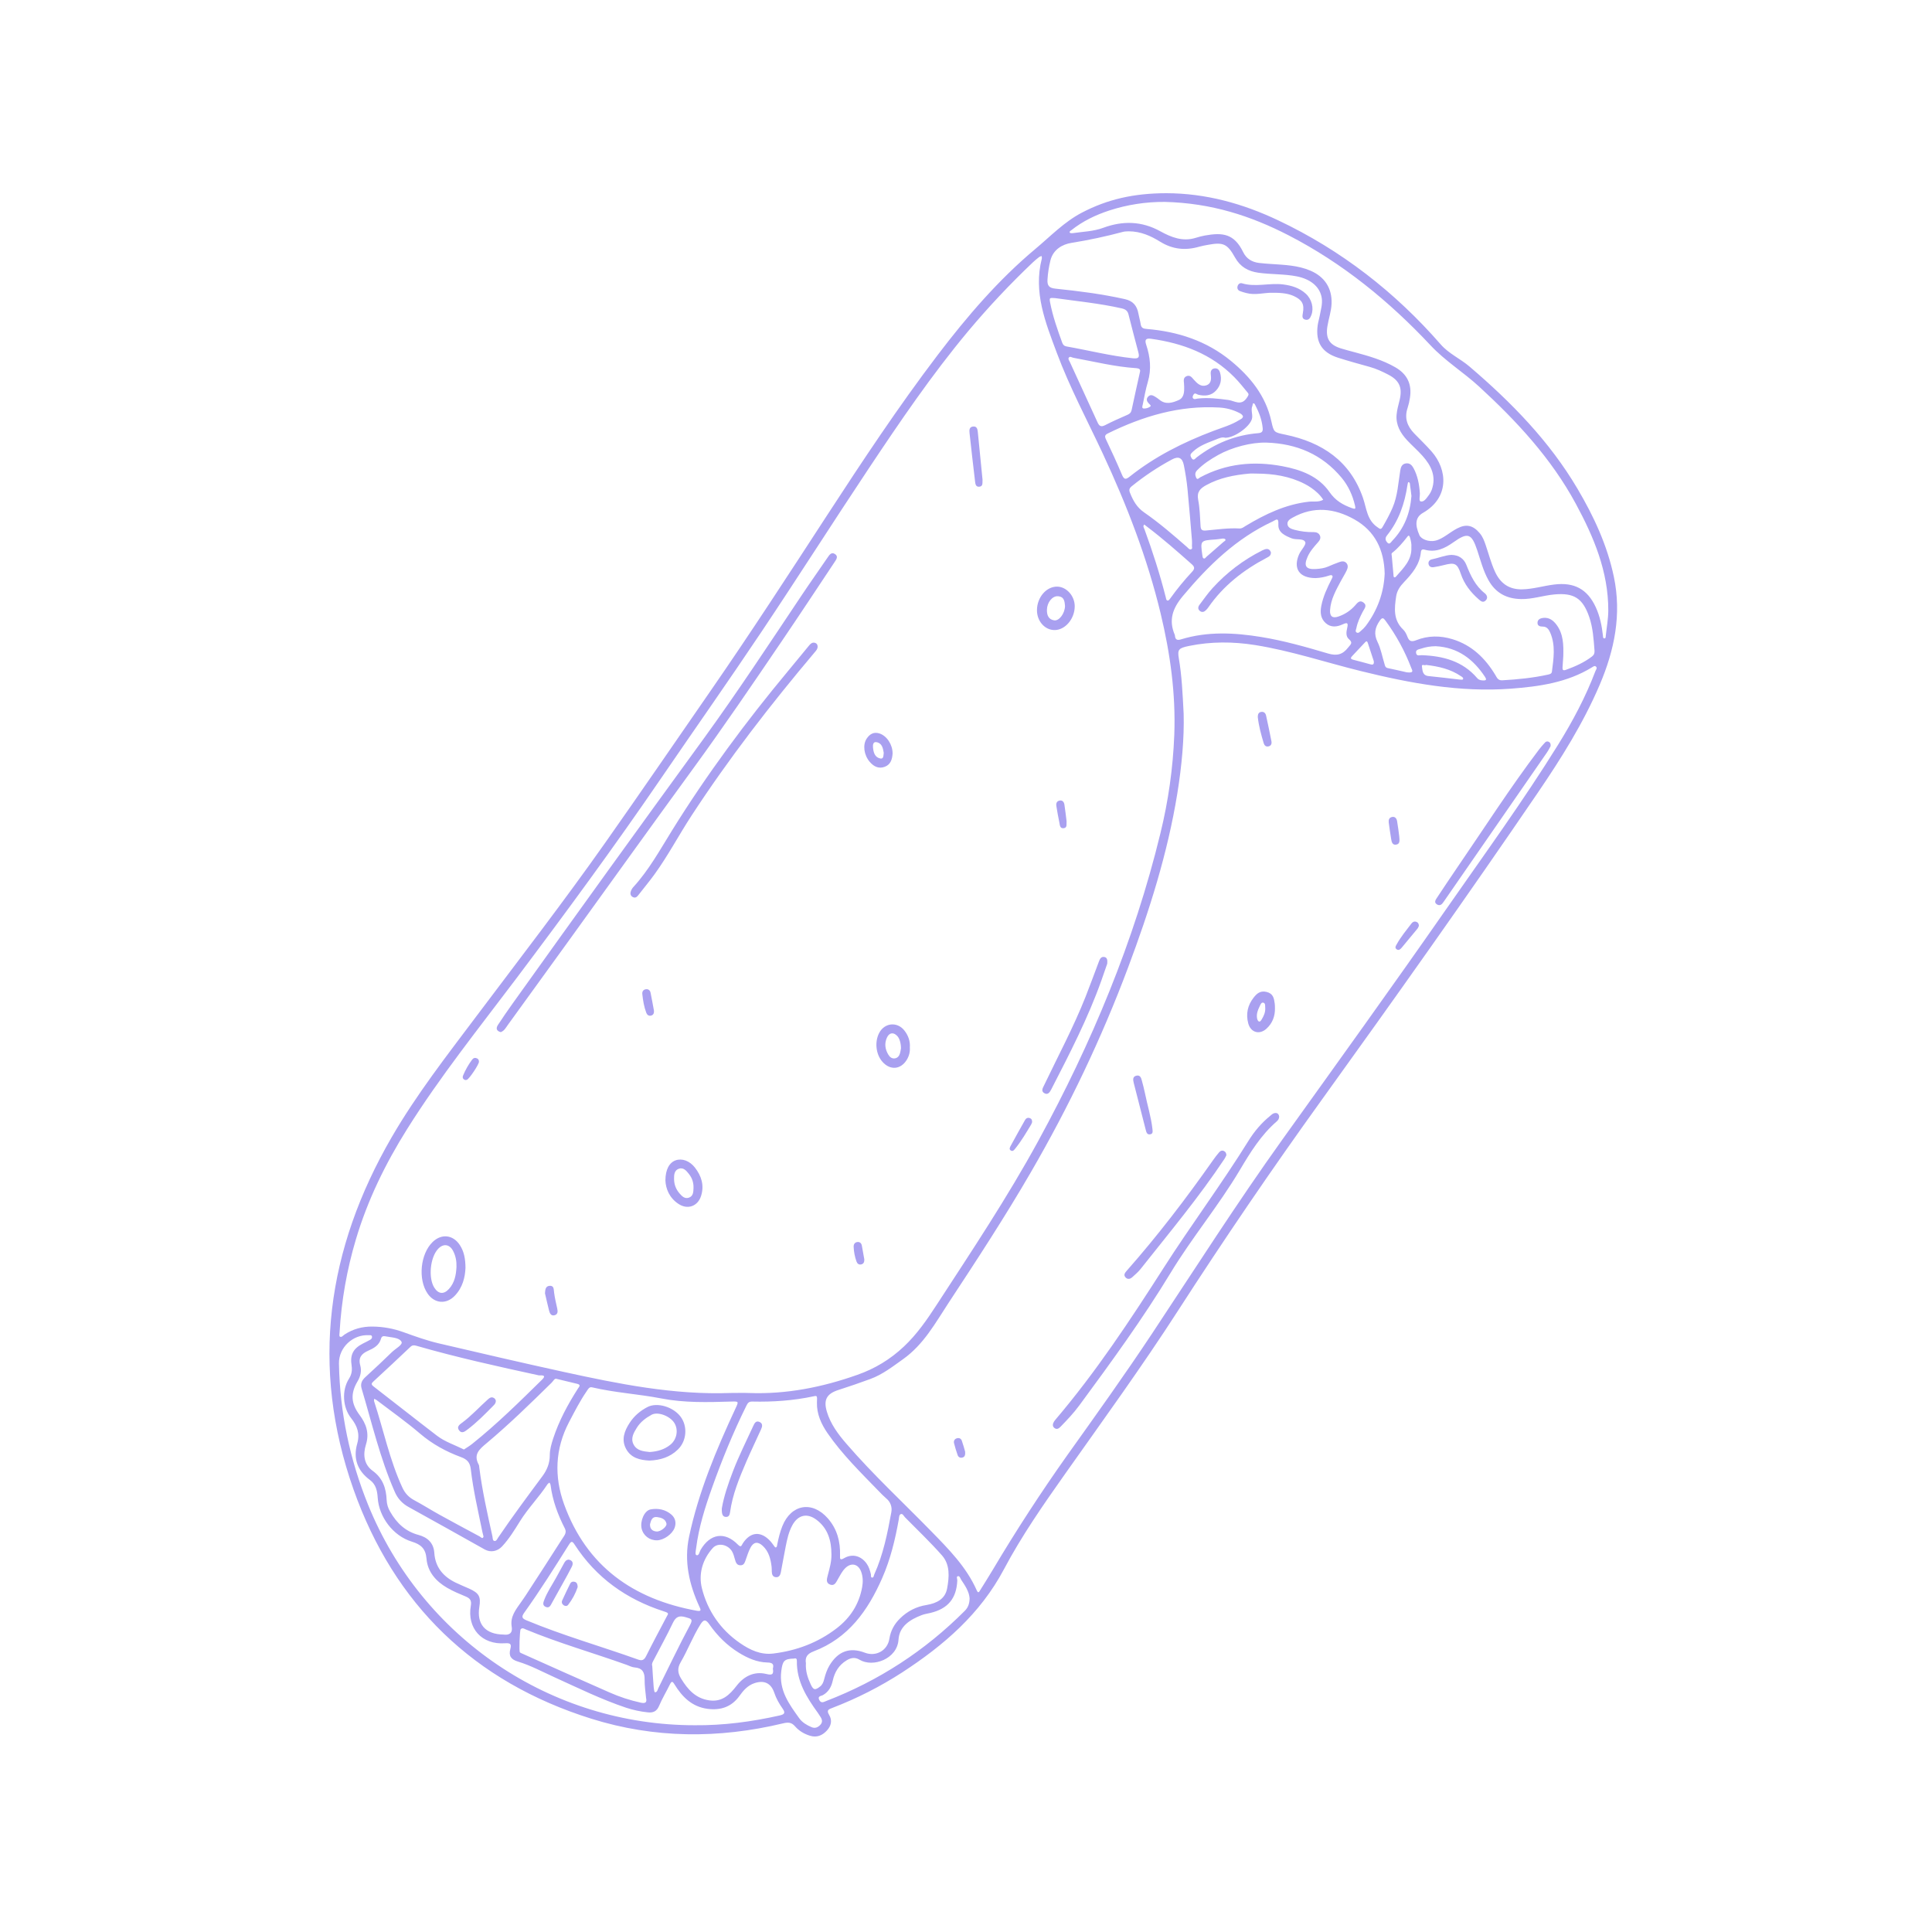 <svg xmlns="http://www.w3.org/2000/svg" xmlns:xlink="http://www.w3.org/1999/xlink" width="400" zoomAndPan="magnify" viewBox="0 0 300 300" height="400" preserveAspectRatio="xMidYMid meet" version="1.0"><path fill="#a9a0f0" d="M 181.086 30 C 187.227 30.008 192.992 31.613 198.488 34.219 C 208.254 38.844 216.617 45.34 223.711 53.477 C 224.973 54.926 226.75 55.691 228.184 56.918 C 234.668 62.453 240.59 68.496 244.953 75.891 C 247.48 80.168 249.566 84.648 250.598 89.555 C 251.828 95.41 250.699 100.949 248.398 106.34 C 245.852 112.301 242.422 117.762 238.789 123.094 C 227.852 139.145 216.613 154.984 205.266 170.746 C 197.52 181.504 190.055 192.453 182.871 203.598 C 177.328 212.195 171.316 220.477 165.414 228.828 C 162.02 233.633 158.645 238.477 155.895 243.668 C 152.199 250.637 146.531 255.496 140.102 259.684 C 136.68 261.898 133.062 263.738 129.254 265.199 C 128.711 265.41 128.285 265.527 128.742 266.277 C 129.258 267.129 129.074 267.996 128.387 268.73 C 127.672 269.496 126.824 269.844 125.785 269.527 C 124.875 269.254 124.059 268.762 123.453 268.062 C 122.883 267.402 122.336 267.426 121.578 267.605 C 111.586 270 101.609 269.953 91.789 266.871 C 73.605 261.164 61.207 249.137 54.895 231.281 C 48.16 212.234 50.754 193.949 60.828 176.574 C 64.668 169.953 69.359 163.941 73.938 157.848 C 80.684 148.875 87.547 139.992 94.012 130.812 C 99.531 122.977 104.945 115.066 110.402 107.18 C 116.562 98.273 122.461 89.188 128.367 80.109 C 133.891 71.625 139.473 63.184 145.605 55.121 C 150.145 49.156 155.023 43.461 160.781 38.645 C 163.113 36.695 165.254 34.449 168 33.016 C 171.965 30.949 176.027 30.012 181.086 30 Z M 113.445 216.301 C 114.406 216.301 115.371 216.27 116.332 216.305 C 122.117 216.516 127.676 215.414 133.105 213.492 C 135.836 212.543 138.25 211.078 140.352 209.094 C 142.383 207.184 143.922 204.949 145.422 202.645 C 150.883 194.254 156.441 185.926 161.242 177.125 C 169.504 161.988 176.105 146.199 180.184 129.41 C 181.422 124.375 182.141 119.266 182.344 114.086 C 182.578 107.715 181.715 101.484 180.227 95.277 C 178.152 86.641 174.973 78.438 171.234 70.418 C 168.812 65.227 166.105 60.164 164.098 54.781 C 162.336 50.066 160.438 45.379 161.77 40.172 C 161.801 40.047 161.762 39.898 161.754 39.762 C 161.625 39.805 161.473 39.82 161.375 39.902 C 161.031 40.16 160.707 40.438 160.395 40.727 C 156.824 44.117 153.457 47.699 150.297 51.473 C 144.672 58.219 139.742 65.469 134.887 72.762 C 129.297 81.156 123.891 89.668 118.281 98.047 C 113.152 105.715 107.84 113.262 102.633 120.879 C 95.414 131.445 87.84 141.75 80.145 151.973 C 74.359 159.652 68.34 167.156 63.215 175.324 C 59.84 180.703 57.086 186.34 55.27 192.43 C 53.867 197.129 53.02 201.926 52.734 206.824 C 52.719 207.07 52.645 207.461 52.762 207.539 C 53.043 207.723 53.266 207.383 53.488 207.234 C 54.809 206.363 56.254 205.969 57.836 205.988 C 59.492 206.004 61.098 206.297 62.652 206.859 C 64.465 207.512 66.277 208.164 68.152 208.602 C 74.609 210.109 81.062 211.617 87.539 213.031 C 96.082 214.895 104.629 216.629 113.445 216.301 Z M 183.797 110.848 C 183.898 114.594 183.508 118.926 182.812 123.223 C 181.305 132.508 178.469 141.434 175.176 150.215 C 171.047 161.242 165.984 171.832 160.074 182.02 C 156.07 188.93 151.703 195.609 147.316 202.273 C 145.246 205.422 143.445 208.762 140.234 211.047 C 138.602 212.207 137.039 213.434 135.145 214.129 C 133.508 214.73 131.855 215.301 130.195 215.832 C 128.379 216.41 127.844 217.355 128.391 219.191 C 128.965 221.117 130.129 222.68 131.422 224.176 C 135.551 228.961 140.191 233.254 144.598 237.77 C 147.312 240.555 150.062 243.312 151.668 246.949 C 151.91 247.496 152.059 247.152 152.207 246.918 C 152.867 245.863 153.531 244.805 154.172 243.734 C 157.777 237.668 161.621 231.758 165.699 226 C 170.188 219.707 174.691 213.422 178.961 206.973 C 185.609 196.934 192.09 186.777 199.102 176.98 C 207.629 165.074 216.195 153.195 224.562 141.176 C 230.445 132.727 236.508 124.395 241.941 115.641 C 244.199 112.004 246.211 108.234 247.73 104.223 C 247.816 104.004 248.043 103.758 247.855 103.543 C 247.648 103.305 247.414 103.492 247.195 103.629 C 243.336 106 238.996 106.605 234.609 106.938 C 226.688 107.531 218.992 106.098 211.352 104.215 C 205.855 102.863 200.473 101.051 194.867 100.16 C 191.461 99.621 188.051 99.605 184.656 100.297 C 183.016 100.633 182.812 100.844 183.051 102.25 C 183.5 104.895 183.633 107.562 183.797 110.848 Z M 180.875 31.352 C 177.922 31.332 175.039 31.777 172.23 32.691 C 170.125 33.383 168.133 34.336 166.383 35.727 C 166.25 35.828 166.02 35.93 166.113 36.125 C 166.156 36.207 166.426 36.227 166.582 36.203 C 168.164 35.969 169.781 35.941 171.305 35.375 C 174.344 34.254 177.289 34.32 180.176 35.914 C 181.875 36.852 183.656 37.559 185.672 36.93 C 186.145 36.781 186.629 36.66 187.117 36.566 C 189.844 36.086 191.633 36.258 193.043 39.156 C 193.539 40.172 194.395 40.691 195.488 40.828 C 196.125 40.906 196.766 40.949 197.406 40.992 C 199.465 41.133 201.527 41.191 203.48 42.027 C 205.672 42.961 206.852 44.73 206.766 47.129 C 206.723 48.352 206.301 49.504 206.113 50.695 C 205.824 52.562 206.43 53.543 208.211 54.098 C 208.922 54.316 209.645 54.508 210.367 54.699 C 212.535 55.281 214.691 55.898 216.656 57.027 C 218.52 58.098 219.27 59.668 218.934 61.773 C 218.855 62.305 218.738 62.824 218.574 63.336 C 218.039 64.91 218.52 66.195 219.621 67.328 C 220.516 68.246 221.441 69.137 222.289 70.098 C 224.785 72.926 225.082 77.27 220.965 79.633 C 219.781 80.312 219.672 81.422 220.406 83.102 C 220.691 83.746 221.891 84.18 222.848 83.961 C 223.516 83.812 224.09 83.453 224.656 83.074 C 225.188 82.719 225.711 82.344 226.277 82.051 C 227.688 81.316 228.738 81.566 229.773 82.793 C 230.223 83.324 230.461 83.949 230.68 84.59 C 231.152 85.969 231.516 87.383 232.117 88.719 C 232.945 90.551 234.281 91.555 236.367 91.512 C 238.059 91.477 239.664 90.969 241.324 90.766 C 244.438 90.379 246.484 91.465 247.789 94.285 C 248.438 95.691 248.734 97.188 248.906 98.715 C 248.926 98.883 248.895 99.121 249.117 99.129 C 249.355 99.141 249.328 98.883 249.344 98.727 C 249.48 97.414 249.73 96.117 249.734 94.789 C 249.746 88.742 247.484 83.391 244.684 78.211 C 240.871 71.16 235.508 65.387 229.656 60.012 C 227.238 57.793 224.422 56.062 222.164 53.656 C 215.711 46.77 208.492 40.867 200.062 36.527 C 194.227 33.527 188.121 31.531 180.875 31.352 Z M 175.266 35.918 C 175.027 35.938 174.691 35.918 174.387 36 C 171.746 36.711 169.07 37.281 166.367 37.715 C 164.98 37.934 163.539 38.734 163.113 40.426 C 162.871 41.395 162.719 42.379 162.656 43.375 C 162.59 44.352 162.887 44.719 163.906 44.824 C 167.516 45.195 171.121 45.656 174.672 46.449 C 175.941 46.73 176.551 47.477 176.77 48.68 C 176.871 49.238 177.043 49.785 177.125 50.348 C 177.215 50.93 177.531 51.039 178.078 51.082 C 182.906 51.484 187.371 52.934 191.152 56.051 C 194.141 58.512 196.531 61.449 197.402 65.359 C 197.809 67.168 197.797 67.121 199.602 67.496 C 205.309 68.684 209.664 71.59 211.645 77.316 C 212.203 78.934 212.25 80.734 213.867 81.848 C 214.266 82.125 214.406 82.316 214.707 81.797 C 215.258 80.84 215.789 79.879 216.227 78.859 C 217.035 76.988 217.117 74.984 217.438 73.023 C 217.52 72.512 217.711 72.039 218.316 71.957 C 218.902 71.875 219.238 72.223 219.492 72.691 C 220.148 73.91 220.383 75.234 220.477 76.598 C 220.504 77.039 220.285 77.777 220.594 77.855 C 221.102 77.984 221.484 77.395 221.801 76.973 C 222.02 76.691 222.191 76.387 222.32 76.055 C 223.062 73.973 222.234 72.293 220.891 70.789 C 220.133 69.938 219.266 69.188 218.488 68.355 C 217.461 67.254 216.738 65.988 216.859 64.43 C 216.918 63.656 217.145 62.895 217.328 62.137 C 217.797 60.207 217.309 59.074 215.562 58.168 C 214.645 57.691 213.711 57.258 212.707 56.977 C 211.059 56.523 209.414 56.066 207.785 55.551 C 205.254 54.746 204.258 53.145 204.609 50.516 C 204.676 50.023 204.836 49.547 204.922 49.059 C 205.082 48.152 205.375 47.254 205.246 46.316 C 205 44.574 203.547 43.34 201.348 42.91 C 199.379 42.527 197.371 42.629 195.395 42.348 C 193.809 42.125 192.594 41.441 191.789 40.008 C 190.582 37.848 189.949 37.574 187.551 38.02 C 187.098 38.105 186.637 38.184 186.195 38.312 C 184.062 38.93 182.074 38.723 180.148 37.531 C 178.695 36.629 177.125 35.922 175.266 35.918 Z M 91.965 215.43 C 91.508 215.301 91.328 215.691 91.109 216.012 C 90.055 217.543 89.219 219.191 88.355 220.836 C 86.184 224.98 86.039 229.301 87.594 233.586 C 91.086 243.227 98.34 248.328 108.195 250.117 C 109.004 250.266 108.797 249.906 108.586 249.449 C 107.008 246 106.199 242.422 106.996 238.641 C 108.473 231.656 111.219 225.125 114.215 218.688 C 114.715 217.613 114.73 217.598 113.547 217.633 C 109.91 217.742 106.277 217.848 102.676 217.148 C 99.141 216.461 95.531 216.266 91.965 215.43 Z M 126.855 217.766 C 126.902 216.738 126.895 216.699 126.363 216.812 C 123.207 217.488 120.012 217.707 116.797 217.633 C 116.254 217.617 116.09 217.891 115.883 218.312 C 113.84 222.438 112.105 226.691 110.562 231.023 C 109.473 234.078 108.5 237.172 108.094 240.406 C 108.047 240.777 107.887 241.418 108.156 241.488 C 108.551 241.59 108.609 240.969 108.793 240.656 C 110.273 238.125 112.547 237.773 114.578 239.844 C 115.102 240.379 115.133 239.973 115.34 239.656 C 116.535 237.82 118.176 237.703 119.652 239.344 C 119.797 239.5 119.914 239.68 120.047 239.848 C 120.176 240.004 120.332 240.297 120.441 240.285 C 120.672 240.258 120.66 239.961 120.703 239.758 C 120.898 238.812 121.121 237.879 121.48 236.984 C 122.852 233.566 126.121 233.004 128.551 235.777 C 129.988 237.422 130.508 239.383 130.441 241.523 C 130.426 242.07 130.414 242.336 131.094 241.941 C 132.355 241.215 133.699 241.586 134.559 242.777 C 134.922 243.281 135.09 243.859 135.234 244.453 C 135.277 244.633 135.16 244.949 135.426 244.969 C 135.676 244.984 135.672 244.664 135.754 244.48 C 137.148 241.398 137.801 238.109 138.406 234.816 C 138.48 234.418 138.453 234.031 138.316 233.648 C 138.176 233.27 137.953 232.949 137.641 232.695 C 137.234 232.348 136.859 231.965 136.488 231.578 C 133.688 228.688 130.793 225.867 128.496 222.539 C 127.523 221.121 126.805 219.562 126.855 217.766 Z M 242.746 101.895 C 242.711 102.434 242.668 103.039 242.629 103.641 C 242.602 104.027 242.73 104.164 243.129 104.02 C 244.574 103.5 245.969 102.883 247.203 101.941 C 247.527 101.695 247.625 101.402 247.594 101.016 C 247.457 99.242 247.355 97.469 246.762 95.766 C 245.758 92.891 244.402 92.027 241.363 92.305 C 239.625 92.461 237.961 93.059 236.188 93.023 C 233.922 92.98 232.223 92.066 231.117 90.07 C 230.312 88.625 229.91 87.031 229.395 85.48 C 228.512 82.82 227.926 82.613 225.68 84.207 C 224.324 85.172 222.918 85.832 221.207 85.352 C 220.844 85.25 220.668 85.375 220.633 85.742 C 220.449 87.68 219.285 89.062 218.016 90.391 C 217.422 91.012 216.93 91.699 216.797 92.594 C 216.516 94.457 216.324 96.281 217.891 97.766 C 218.188 98.051 218.391 98.469 218.539 98.863 C 218.812 99.582 219.168 99.703 219.914 99.41 C 221.758 98.676 223.664 98.676 225.562 99.262 C 228.551 100.184 230.621 102.203 232.195 104.812 C 232.449 105.23 232.598 105.672 233.273 105.637 C 235.66 105.5 238.031 105.27 240.371 104.754 C 240.66 104.688 240.941 104.633 240.984 104.273 C 241.238 102.258 241.566 100.234 240.73 98.27 C 240.523 97.785 240.223 97.293 239.574 97.297 C 239.129 97.301 238.734 97.188 238.742 96.699 C 238.75 96.191 239.176 95.996 239.633 95.945 C 240.559 95.844 241.199 96.344 241.707 97.027 C 242.77 98.465 242.793 100.141 242.746 101.895 Z M 129.105 241.363 C 129.102 239.238 128.562 237.324 126.781 235.988 C 125.32 234.891 123.91 235.238 123.035 236.836 C 122.465 237.883 122.219 239.035 121.992 240.191 C 121.727 241.516 121.504 242.852 121.242 244.18 C 121.164 244.586 120.953 244.957 120.469 244.906 C 119.992 244.859 119.855 244.48 119.844 244.051 C 119.836 243.801 119.844 243.551 119.816 243.301 C 119.668 242.078 119.379 240.906 118.43 240.031 C 117.672 239.328 117.012 239.418 116.531 240.328 C 116.215 240.918 116.023 241.578 115.793 242.211 C 115.645 242.621 115.531 243.062 114.98 243.059 C 114.391 243.055 114.25 242.598 114.117 242.133 C 114 241.727 113.898 241.297 113.691 240.934 C 113.062 239.82 111.484 239.492 110.688 240.367 C 109.074 242.148 108.441 244.426 108.992 246.625 C 109.867 250.117 111.871 253.047 114.906 255.137 C 116.457 256.207 118.125 257 120.09 256.758 C 123.699 256.312 127 255.078 129.898 252.855 C 132.02 251.227 133.387 249.129 133.871 246.477 C 134.02 245.648 134.008 244.836 133.719 244.051 C 133.262 242.812 132.145 242.59 131.219 243.531 C 130.738 244.023 130.445 244.637 130.105 245.219 C 129.844 245.664 129.605 246.297 128.934 246.066 C 128.199 245.816 128.387 245.184 128.535 244.617 C 128.816 243.551 129.129 242.488 129.105 241.363 Z M 204.293 89.766 C 201.746 89.762 200.762 88.289 201.715 86.094 C 202.008 85.414 202.863 84.59 202.68 84.18 C 202.398 83.543 201.281 83.883 200.562 83.59 C 199.535 83.172 198.441 82.699 198.504 81.438 C 198.562 80.242 198.098 80.75 197.602 80.98 C 191.945 83.617 187.633 87.824 183.68 92.547 C 182.07 94.473 181.434 96.289 182.426 98.602 C 182.438 98.637 182.445 98.672 182.445 98.707 C 182.5 99.309 182.766 99.473 183.375 99.285 C 187.496 98.016 191.676 98.234 195.852 98.914 C 199.371 99.488 202.801 100.465 206.207 101.473 C 207.582 101.883 208.488 101.652 209.336 100.551 C 209.699 100.078 210.148 99.832 209.457 99.246 C 208.953 98.82 209.051 98.113 209.188 97.527 C 209.371 96.73 209.25 96.598 208.469 96.957 C 207.605 97.355 206.656 97.473 205.855 96.758 C 205.055 96.039 204.977 95.102 205.168 94.098 C 205.457 92.609 206.094 91.266 206.773 89.93 C 206.852 89.777 206.969 89.551 206.91 89.445 C 206.789 89.227 206.531 89.324 206.336 89.387 C 205.676 89.609 204.992 89.738 204.293 89.766 Z M 78.219 253.816 C 78.91 253.91 79.648 253.719 79.457 252.598 C 79.188 251.008 80.117 249.926 80.914 248.773 C 81.156 248.422 81.41 248.078 81.641 247.719 C 83.543 244.789 85.449 241.863 87.324 238.914 C 87.609 238.465 88.051 238 87.719 237.355 C 86.625 235.219 85.793 232.992 85.492 230.59 C 85.477 230.461 85.383 230.34 85.324 230.215 C 85.219 230.301 85.082 230.367 85.012 230.477 C 83.699 232.477 82.004 234.188 80.738 236.223 C 79.891 237.586 79.055 238.957 77.953 240.137 C 77.242 240.898 76.176 241.109 75.277 240.605 C 71.359 238.418 67.453 236.207 63.52 234.047 C 62.473 233.496 61.727 232.676 61.27 231.586 C 59.016 226.441 57.754 220.98 56.156 215.629 C 55.93 214.867 56.184 214.34 56.734 213.836 C 58.129 212.559 59.512 211.27 60.863 209.949 C 61.41 209.418 62.594 208.801 62.344 208.348 C 61.973 207.672 60.793 207.695 59.93 207.516 C 59.895 207.508 59.859 207.504 59.824 207.496 C 59.504 207.434 59.262 207.512 59.168 207.859 C 58.879 208.902 58.051 209.352 57.141 209.754 C 56.184 210.18 55.594 210.801 55.938 212.012 C 56.172 212.844 55.996 213.699 55.531 214.477 C 54.391 216.391 54.508 217.941 55.832 219.715 C 56.855 221.086 57.379 222.543 56.824 224.312 C 56.348 225.828 56.484 227.383 57.867 228.387 C 59.461 229.543 59.957 231.113 60.039 232.922 C 60.066 233.57 60.25 234.176 60.582 234.73 C 61.598 236.512 62.961 237.805 65 238.348 C 66.387 238.715 67.336 239.594 67.438 241.113 C 67.582 243.348 68.805 244.793 70.73 245.738 C 71.434 246.082 72.164 246.371 72.875 246.691 C 74.395 247.379 74.691 247.93 74.43 249.535 C 74.004 252.18 75.344 253.785 78.219 253.816 Z M 107.891 267.895 C 112.332 267.934 116.703 267.355 121.035 266.383 C 121.785 266.211 122.016 266.012 121.52 265.305 C 120.988 264.551 120.527 263.742 120.23 262.855 C 119.727 261.359 118.668 260.855 117.156 261.359 C 116.117 261.707 115.441 262.473 114.832 263.328 C 113.605 265.047 111.914 265.613 109.875 265.348 C 107.453 265.027 105.93 263.5 104.734 261.547 C 104.418 261.031 104.281 261.031 104.02 261.562 C 103.469 262.684 102.816 263.758 102.336 264.902 C 101.973 265.77 101.379 265.988 100.566 265.891 C 99.43 265.77 98.316 265.531 97.227 265.176 C 93.367 263.883 89.723 262.086 86.027 260.41 C 84.176 259.57 82.379 258.598 80.434 258.012 C 79.348 257.688 78.961 257.125 79.242 256.066 C 79.434 255.348 79.32 255.098 78.438 255.164 C 74.812 255.426 72.488 252.844 73.113 249.312 C 73.246 248.562 73.008 248.195 72.344 247.918 C 71.355 247.508 70.363 247.094 69.441 246.559 C 67.695 245.551 66.398 244.082 66.227 242.027 C 66.098 240.461 65.344 239.812 63.953 239.387 C 61.035 238.492 58.84 235.559 58.648 232.559 C 58.582 231.512 58.375 230.496 57.449 229.816 C 55.504 228.383 54.812 226.461 55.469 224.168 C 55.914 222.609 55.465 221.402 54.527 220.215 C 53.199 218.543 53.047 215.883 54.188 214.09 C 54.602 213.434 54.711 212.789 54.598 212.059 C 54.332 210.371 54.832 209.402 56.359 208.621 C 56.742 208.426 57.129 208.246 57.496 208.031 C 57.684 207.926 57.824 207.738 57.75 207.5 C 57.68 207.273 57.465 207.34 57.297 207.332 C 54.797 207.172 52.59 209.242 52.633 211.723 C 52.773 219.328 54.312 226.637 57.168 233.688 C 65.555 254.375 85.59 267.898 107.891 267.895 Z M 72.039 225.078 C 72.438 224.809 72.898 224.543 73.309 224.215 C 77.156 221.141 80.656 217.684 84.164 214.238 C 85.035 213.387 83.859 213.605 83.676 213.566 C 77.309 212.184 70.945 210.781 64.68 208.977 C 64.301 208.867 64.039 208.848 63.723 209.148 C 61.836 210.938 59.938 212.715 58.023 214.477 C 57.727 214.754 57.539 214.93 57.992 215.277 C 61.289 217.82 64.555 220.414 67.867 222.945 C 69.09 223.879 70.578 224.355 72.039 225.078 Z M 103.727 250.648 C 103.711 250.453 103.672 250.402 103.055 250.203 C 97.262 248.328 92.562 244.992 89.227 239.844 C 88.852 239.262 88.695 239.293 88.332 239.871 C 86.094 243.43 83.859 246.992 81.41 250.41 C 80.945 251.062 81.043 251.309 81.754 251.605 C 87.418 253.965 93.32 255.633 99.082 257.695 C 99.707 257.922 100.023 257.77 100.328 257.16 C 101.34 255.121 102.426 253.117 103.484 251.098 C 103.566 250.941 103.652 250.785 103.727 250.648 Z M 125.141 258.266 C 125.066 259.461 125.406 260.504 125.875 261.52 C 126.301 262.445 126.559 262.504 127.355 261.871 C 127.719 261.582 127.863 261.191 127.969 260.773 C 128.164 260.012 128.398 259.27 128.812 258.59 C 130.145 256.391 131.961 255.738 134.289 256.629 C 136.031 257.293 137.812 256.289 138.102 254.469 C 138.297 253.223 138.859 252.188 139.758 251.309 C 140.91 250.172 142.289 249.473 143.887 249.219 C 145.438 248.957 146.766 248.305 147.07 246.648 C 147.395 244.883 147.555 242.977 146.266 241.516 C 144.453 239.461 142.457 237.566 140.531 235.609 C 140.336 235.41 140.176 235.02 139.902 235.102 C 139.59 235.195 139.617 235.621 139.566 235.918 C 139.008 239.051 138.27 242.129 136.984 245.051 C 134.77 250.094 131.723 254.383 126.332 256.426 C 125.332 256.805 124.992 257.352 125.141 258.266 Z M 86.383 214.098 C 86.109 214.016 85.914 214.445 85.656 214.703 C 82.375 217.926 79.09 221.141 75.566 224.094 C 74.422 225.051 73.465 225.844 74.344 227.445 C 74.406 227.562 74.402 227.719 74.422 227.863 C 74.875 231.469 75.68 235.012 76.461 238.555 C 76.52 238.812 76.473 239.215 76.762 239.281 C 77.066 239.348 77.211 238.965 77.359 238.746 C 79.559 235.504 81.895 232.363 84.227 229.219 C 84.945 228.25 85.371 227.203 85.371 225.969 C 85.371 225.078 85.625 224.207 85.902 223.359 C 86.809 220.598 88.176 218.066 89.734 215.629 C 89.918 215.344 90.273 215.035 89.625 214.879 C 88.621 214.637 87.617 214.395 86.383 214.098 Z M 75.082 238.598 C 75.012 238.316 74.953 238.109 74.91 237.902 C 74.25 234.656 73.484 231.43 73.105 228.141 C 72.984 227.098 72.539 226.609 71.582 226.258 C 69.273 225.406 67.141 224.246 65.23 222.617 C 63.07 220.77 60.734 219.125 58.469 217.398 C 58.352 217.32 58.227 217.258 58.098 217.207 C 58.094 217.336 58.055 217.48 58.094 217.598 C 59.555 222.055 60.496 226.688 62.473 230.98 C 62.883 231.867 63.461 232.492 64.316 232.949 C 65.637 233.656 66.898 234.457 68.207 235.184 C 70.297 236.336 72.398 237.465 74.5 238.59 C 74.672 238.684 74.945 239.059 75.082 238.598 Z M 215.012 89.066 C 214.922 85.379 213.516 82.457 210.316 80.656 C 207.223 78.918 203.984 78.559 200.742 80.363 C 200.348 80.582 199.863 80.859 199.918 81.391 C 199.98 81.973 200.543 82.133 201.016 82.27 C 201.988 82.527 202.977 82.648 203.98 82.625 C 204.391 82.625 204.773 82.746 204.953 83.156 C 205.141 83.578 204.918 83.914 204.648 84.219 C 204.031 84.91 203.418 85.605 203.039 86.465 C 202.402 87.906 202.781 88.457 204.359 88.355 C 205 88.312 205.637 88.23 206.234 87.973 C 206.793 87.734 207.348 87.5 207.918 87.297 C 208.289 87.16 208.707 87.074 209.027 87.387 C 209.387 87.742 209.297 88.191 209.109 88.586 C 208.848 89.133 208.52 89.645 208.234 90.176 C 207.465 91.621 206.637 93.051 206.531 94.738 C 206.469 95.719 206.922 96.059 207.852 95.727 C 208.852 95.379 209.703 94.816 210.406 94.031 C 210.77 93.621 211.121 93.105 211.723 93.562 C 212.34 94.027 211.855 94.516 211.617 94.969 C 211.188 95.789 210.793 96.629 210.613 97.547 C 210.566 97.77 210.387 98.062 210.672 98.223 C 210.934 98.371 211.137 98.121 211.316 97.965 C 211.594 97.738 211.844 97.484 212.066 97.207 C 213.891 94.773 214.887 92.039 215.012 89.066 Z M 195.137 73.539 C 194.746 73.539 194.352 73.508 193.961 73.543 C 191.645 73.754 189.383 74.188 187.309 75.328 C 186.406 75.824 185.812 76.367 186.047 77.582 C 186.305 78.906 186.34 80.273 186.418 81.625 C 186.449 82.199 186.578 82.434 187.23 82.379 C 188.969 82.23 190.703 81.961 192.457 82.062 C 192.863 82.086 193.117 81.844 193.414 81.668 C 196.461 79.836 199.617 78.32 203.215 77.906 C 203.965 77.82 204.762 78.012 205.469 77.602 C 204.988 76.836 204.324 76.25 203.594 75.742 C 203.27 75.516 202.934 75.316 202.582 75.137 C 200.246 73.938 197.73 73.551 195.137 73.539 Z M 193.012 64.641 C 192.895 64.352 192.648 64.223 192.387 64.094 C 191.418 63.609 190.391 63.34 189.309 63.281 C 183.156 62.922 177.473 64.625 172.023 67.305 C 171.582 67.523 171.5 67.734 171.727 68.211 C 172.598 70.039 173.445 71.883 174.234 73.75 C 174.562 74.531 174.855 74.453 175.426 74 C 179.34 70.883 183.75 68.676 188.406 66.914 C 189.77 66.398 191.188 66.004 192.438 65.223 C 192.668 65.078 192.977 64.988 193.012 64.641 Z M 120.012 259.105 C 120.223 258.34 119.871 258.168 119.133 258.152 C 117.523 258.109 116.086 257.469 114.734 256.637 C 112.887 255.5 111.387 254 110.145 252.223 C 109.594 251.426 109.258 251.445 108.762 252.238 C 107.586 254.113 106.805 256.195 105.699 258.102 C 105.156 259.031 105.23 259.777 105.746 260.629 C 106.781 262.328 108.012 263.734 110.137 264.031 C 112.129 264.312 113.273 263.191 114.387 261.758 C 115.516 260.297 117.098 259.473 118.988 259.934 C 119.914 260.16 120.156 260.004 120.012 259.105 Z M 100.324 263.68 C 100.238 262.711 100.078 261.754 100.098 260.797 C 100.113 259.664 99.746 259.008 98.539 258.918 C 98.129 258.891 97.727 258.668 97.328 258.523 C 92.105 256.656 86.758 255.141 81.629 253.012 C 81.379 252.906 81.113 252.703 80.852 252.988 C 80.699 253.152 80.578 256.426 80.73 256.57 C 80.824 256.664 80.969 256.711 81.094 256.77 C 85.609 258.785 90.113 260.82 94.645 262.801 C 96.211 263.496 97.832 264.023 99.508 264.391 C 100.141 264.523 100.5 264.414 100.324 263.68 Z M 183.879 60.113 C 183.863 59.75 183.863 59.641 183.852 59.535 C 183.805 59.102 183.73 58.641 184.227 58.422 C 184.777 58.18 185.059 58.594 185.371 58.949 C 185.875 59.516 186.457 60.102 187.281 59.844 C 188.141 59.574 188.086 58.805 188.004 58.059 C 187.961 57.648 188.117 57.25 188.609 57.203 C 189.059 57.16 189.312 57.418 189.445 57.855 C 189.758 58.906 189.555 59.852 188.832 60.637 C 188.086 61.457 187.105 61.539 186.07 61.297 C 185.824 61.238 185.562 60.91 185.328 61.277 C 185.238 61.418 185.148 61.656 185.211 61.773 C 185.379 62.105 185.707 61.922 185.965 61.891 C 187.57 61.707 189.156 61.895 190.75 62.109 C 191.719 62.238 192.738 63.121 193.641 61.727 C 193.875 61.363 193.961 61.242 193.75 60.98 C 193.074 60.16 192.41 59.32 191.664 58.566 C 188.105 54.957 183.648 53.289 178.73 52.605 C 177.871 52.484 177.738 52.805 177.984 53.543 C 178.609 55.434 178.82 57.332 178.238 59.293 C 177.898 60.449 177.688 61.648 177.445 62.832 C 177.402 63.035 177.242 63.41 177.605 63.434 C 177.969 63.445 178.301 63.348 178.602 63.137 C 178.812 62.984 178.512 62.789 178.379 62.645 C 178.074 62.324 177.945 61.973 178.266 61.605 C 178.59 61.234 178.973 61.352 179.328 61.574 C 179.574 61.719 179.805 61.883 180.027 62.062 C 181.016 62.898 182.109 62.531 183.039 62.117 C 183.906 61.734 183.887 60.727 183.879 60.113 Z M 163.824 46.289 C 162.965 46.227 162.922 46.238 163.062 46.98 C 163.473 49.117 164.199 51.164 164.938 53.207 C 165.055 53.527 165.238 53.73 165.613 53.797 C 169.047 54.402 172.434 55.266 175.914 55.633 C 176.836 55.73 176.965 55.469 176.758 54.691 C 176.234 52.734 175.727 50.77 175.227 48.805 C 175.086 48.25 174.738 48.012 174.191 47.887 C 170.711 47.098 167.16 46.762 163.824 46.289 Z M 150.559 248.18 C 150.488 247.145 149.867 246.223 149.254 245.309 C 149.109 245.094 149.035 244.664 148.719 244.754 C 148.465 244.824 148.66 245.195 148.648 245.43 C 148.52 248.211 147.195 249.809 144.465 250.457 C 144.016 250.562 143.547 250.629 143.121 250.793 C 141.312 251.488 139.652 252.52 139.52 254.605 C 139.328 257.59 135.57 258.984 133.465 257.719 C 132.746 257.289 132.113 257.422 131.465 257.816 C 130.258 258.543 129.598 259.645 129.305 260.988 C 129.094 261.938 128.668 262.703 127.793 263.211 C 127.531 263.363 126.887 263.344 127.223 263.984 C 127.523 264.551 127.93 264.27 128.316 264.121 C 136.477 260.98 143.645 256.312 149.816 250.125 C 150.332 249.605 150.547 249.004 150.559 248.18 Z M 185.09 83.938 C 184.879 81.469 184.668 78.703 184.395 75.941 C 184.273 74.703 184.074 73.473 183.832 72.254 C 183.598 71.066 183 70.793 181.957 71.359 C 179.758 72.543 177.691 73.922 175.75 75.492 C 175.344 75.82 175.277 76.066 175.48 76.562 C 175.965 77.762 176.527 78.785 177.676 79.578 C 180.012 81.195 182.168 83.062 184.309 84.934 C 184.492 85.094 184.668 85.371 184.922 85.301 C 185.25 85.215 185.043 84.883 185.086 84.66 C 185.113 84.523 185.09 84.375 185.09 83.938 Z M 196.637 68.727 C 194.301 68.668 191.309 69.453 189.16 70.648 C 187.973 71.312 186.848 72.039 185.891 73.02 C 185.5 73.418 185.578 73.812 185.75 74.191 C 185.926 74.578 186.188 74.219 186.359 74.125 C 190.398 71.961 194.688 71.559 199.125 72.391 C 201.988 72.926 204.723 73.93 206.438 76.398 C 207.367 77.742 208.512 78.391 209.918 78.898 C 210.48 79.105 210.523 79.008 210.402 78.488 C 210.027 76.906 209.375 75.453 208.34 74.203 C 205.305 70.543 201.324 68.875 196.637 68.727 Z M 177.023 57.715 C 177.109 57.367 176.895 57.195 176.441 57.168 C 173.129 56.961 169.918 56.145 166.664 55.555 C 166.441 55.516 166.156 55.281 165.973 55.52 C 165.809 55.738 166.027 55.992 166.125 56.207 C 167.559 59.344 169.008 62.473 170.438 65.609 C 170.695 66.168 170.98 66.336 171.586 66.027 C 172.723 65.441 173.895 64.926 175.066 64.414 C 175.43 64.258 175.633 64.062 175.719 63.664 C 176.129 61.719 176.566 59.777 177.023 57.715 Z M 177.68 81.449 C 177.414 81.719 177.637 81.973 177.711 82.18 C 178.984 85.66 180.117 89.184 181.027 92.777 C 181.082 92.98 181.086 93.258 181.344 93.258 C 181.473 93.258 181.625 93.059 181.723 92.918 C 182.762 91.465 183.891 90.09 185.109 88.785 C 185.59 88.273 185.473 87.98 185.031 87.59 C 182.793 85.605 180.547 83.633 178.164 81.824 C 178.023 81.715 177.883 81.605 177.68 81.449 Z M 123.301 257.543 C 121.73 257.582 121.527 257.922 121.32 259.457 C 120.922 262.453 122.535 264.625 124.117 266.824 C 124.574 267.457 125.27 267.875 126.004 268.188 C 126.539 268.414 126.965 268.254 127.352 267.863 C 127.754 267.457 127.691 267.039 127.414 266.609 C 127.281 266.398 127.148 266.188 127.004 265.984 C 125.254 263.566 123.688 261.074 123.738 257.926 C 123.746 257.629 123.66 257.43 123.301 257.543 Z M 101.281 258.695 C 101.352 259.793 101.414 260.895 101.504 261.992 C 101.523 262.27 101.613 262.77 101.688 262.773 C 102.078 262.789 102.109 262.367 102.238 262.109 C 103.859 258.867 105.402 255.59 107.113 252.398 C 107.645 251.41 107.367 251.383 106.512 251.129 C 105.469 250.816 104.941 251.031 104.473 252.023 C 103.547 253.98 102.484 255.871 101.492 257.797 C 101.348 258.074 101.164 258.355 101.281 258.695 Z M 218.449 104.398 C 219.652 104.547 219.27 104.051 219.152 103.742 C 218.148 101.109 216.812 98.656 215.145 96.387 C 214.812 95.934 214.641 95.824 214.25 96.379 C 213.504 97.445 213.293 98.438 213.906 99.688 C 214.418 100.727 214.621 101.91 214.965 103.031 C 215.055 103.328 215.074 103.656 215.488 103.742 C 216.602 103.973 217.707 104.23 218.449 104.398 Z M 222.953 100.344 C 222.164 100.344 221.395 100.469 220.645 100.727 C 220.328 100.836 219.766 100.867 219.895 101.434 C 220.008 101.93 220.441 101.727 220.777 101.738 C 224.082 101.855 227.117 102.656 229.371 105.289 C 229.652 105.613 229.953 105.641 230.309 105.66 C 230.828 105.684 230.84 105.48 230.59 105.105 C 228.766 102.352 226.375 100.523 222.953 100.344 Z M 190.254 67.977 C 189.785 67.824 189.316 68.043 188.859 68.227 C 187.586 68.742 186.27 69.148 185.223 70.152 C 184.875 70.488 184.742 70.613 184.984 71.062 C 185.316 71.668 185.578 71.207 185.797 71.039 C 188.625 68.855 191.801 67.555 195.371 67.262 C 195.914 67.215 196.125 67.031 196.07 66.473 C 195.949 65.207 195.516 64.051 194.934 62.941 C 194.859 62.801 194.797 62.574 194.582 62.645 C 194.512 62.668 194.523 62.898 194.469 63.023 C 194.168 63.715 194.609 64.438 194.375 65.125 C 193.953 66.367 191.645 67.98 190.254 67.977 Z M 219.156 84.992 C 219.199 84.484 219.094 84 218.957 83.516 C 218.898 83.297 218.785 83.02 218.574 83.293 C 217.852 84.223 217.105 85.121 216.168 85.852 C 216.012 85.973 216.102 86.176 216.117 86.352 C 216.211 87.309 216.289 88.266 216.375 89.223 C 216.387 89.355 216.375 89.535 216.453 89.609 C 216.582 89.73 216.719 89.59 216.805 89.488 C 217.953 88.18 219.254 86.949 219.156 84.992 Z M 219.168 77.016 C 219.102 76.477 219.043 75.914 218.953 75.352 C 218.922 75.164 218.977 74.883 218.676 74.867 C 218.641 74.863 218.57 75.16 218.547 75.324 C 218.125 78.191 217.207 80.863 215.367 83.145 C 214.992 83.613 215.168 83.98 215.441 84.27 C 215.777 84.625 216.004 84.164 216.188 83.973 C 218.047 82.043 218.965 79.703 219.168 77.016 Z M 221.406 103.246 C 221.254 103.418 220.727 103.035 220.797 103.488 C 220.891 104.09 220.855 104.887 221.824 104.98 C 223.445 105.137 225.066 105.348 226.688 105.527 C 226.852 105.547 227.137 105.562 227.172 105.488 C 227.281 105.246 227.039 105.121 226.871 105.008 C 225.242 103.895 223.387 103.469 221.406 103.246 Z M 213.32 102.66 C 213.035 101.797 212.715 100.82 212.395 99.844 C 212.258 99.43 212.102 99.594 211.902 99.809 C 211.277 100.484 210.648 101.156 210.012 101.82 C 209.73 102.113 209.613 102.32 210.145 102.449 C 211.039 102.668 211.926 102.926 212.812 103.16 C 213.137 103.246 213.395 103.223 213.32 102.66 Z M 189.914 83.621 C 189.461 83.68 189.113 83.742 188.762 83.766 C 186.379 83.93 186.379 83.926 186.699 86.211 C 186.723 86.379 186.746 86.613 186.855 86.684 C 187.09 86.832 187.219 86.562 187.363 86.438 C 188.246 85.676 189.125 84.906 190 84.137 C 190.125 84.027 190.375 83.949 190.27 83.746 C 190.219 83.645 189.977 83.641 189.914 83.621 Z M 189.914 83.621 " fill-opacity="1" fill-rule="nonzero"/><path fill="#a9a0f0" d="M 77.758 160.27 C 77.047 160.082 76.996 159.645 77.324 159.145 C 78.051 158.039 78.793 156.953 79.562 155.879 C 89.422 142.078 99.344 128.32 109.332 114.609 C 114.602 107.34 119.535 99.832 124.527 92.367 C 125.832 90.41 127.199 88.496 128.523 86.551 C 128.801 86.145 129.094 85.699 129.613 86.008 C 130.242 86.379 129.855 86.883 129.586 87.289 C 126.883 91.355 124.195 95.43 121.453 99.469 C 116.895 106.191 112.328 112.906 107.539 119.473 C 101.012 128.426 94.555 137.438 88.066 146.422 C 85 150.668 81.93 154.91 78.855 159.152 C 78.555 159.57 78.305 160.07 77.758 160.27 Z M 77.758 160.27 " fill-opacity="1" fill-rule="nonzero"/><path fill="#a9a0f0" d="M 126.961 100.395 C 126.969 100.789 126.711 101.043 126.48 101.316 C 119.648 109.414 113.168 117.781 107.371 126.664 C 105.402 129.68 103.727 132.879 101.609 135.797 C 100.816 136.895 99.938 137.926 99.117 139 C 98.898 139.289 98.656 139.473 98.309 139.316 C 97.926 139.148 97.82 138.805 97.949 138.426 C 98.023 138.188 98.145 137.973 98.309 137.781 C 100.742 135.133 102.461 132 104.34 128.973 C 109.742 120.262 115.832 112.047 122.387 104.172 C 123.48 102.855 124.57 101.535 125.652 100.211 C 125.895 99.918 126.164 99.699 126.566 99.824 C 126.84 99.906 126.953 100.117 126.961 100.395 Z M 126.961 100.395 " fill-opacity="1" fill-rule="nonzero"/><path fill="#a9a0f0" d="M 72.281 196.852 C 72.223 198.359 71.828 199.961 70.59 201.23 C 69.277 202.582 67.453 202.41 66.395 200.863 C 64.879 198.656 65.27 194.695 67.188 192.848 C 68.551 191.535 70.332 191.727 71.379 193.297 C 72.059 194.312 72.266 195.453 72.281 196.852 Z M 70.883 196.707 C 70.91 195.84 70.758 195.004 70.352 194.234 C 69.797 193.18 68.832 193.062 68.023 193.93 C 66.789 195.25 66.48 198.453 67.445 199.957 C 68.078 200.945 68.902 201.031 69.707 200.156 C 70.594 199.184 70.824 197.969 70.883 196.707 Z M 70.883 196.707 " fill-opacity="1" fill-rule="nonzero"/><path fill="#a9a0f0" d="M 171.934 149.629 C 171.676 150.367 171.355 151.309 171.023 152.246 C 168.93 158.137 166.062 163.668 163.215 169.207 C 163.012 169.598 162.723 170.027 162.23 169.785 C 161.574 169.465 161.926 168.941 162.137 168.5 C 164.316 163.945 166.703 159.48 168.566 154.777 C 169.285 152.961 169.949 151.117 170.645 149.289 C 170.785 148.91 170.973 148.523 171.457 148.598 C 171.895 148.664 171.992 149.012 171.934 149.629 Z M 171.934 149.629 " fill-opacity="1" fill-rule="nonzero"/><path fill="#a9a0f0" d="M 166.883 94.18 C 166.859 96.129 165.383 97.844 163.738 97.836 C 162.227 97.828 161.008 96.441 161.02 94.742 C 161.031 92.758 162.465 91.082 164.145 91.09 C 165.613 91.102 166.906 92.555 166.883 94.18 Z M 165.375 94.094 C 165.312 93.449 165.293 92.645 164.262 92.582 C 163.398 92.531 162.598 93.539 162.566 94.672 C 162.547 95.488 162.785 96.188 163.695 96.328 C 164.461 96.445 165.352 95.266 165.375 94.094 Z M 165.375 94.094 " fill-opacity="1" fill-rule="nonzero"/><path fill="#a9a0f0" d="M 103.324 183.297 C 103.332 181.582 103.941 180.52 104.914 180.176 C 105.898 179.828 107.086 180.242 107.91 181.305 C 108.926 182.605 109.379 184.07 108.863 185.699 C 108.355 187.309 106.785 187.879 105.371 186.953 C 103.949 186.023 103.379 184.609 103.324 183.297 Z M 107.688 184.469 C 107.715 183.652 107.477 182.922 106.965 182.281 C 106.566 181.773 106.102 181.215 105.371 181.496 C 104.711 181.75 104.656 182.422 104.668 183.043 C 104.668 183.898 104.945 184.648 105.504 185.297 C 105.879 185.734 106.312 186.191 106.949 185.98 C 107.656 185.746 107.668 185.086 107.688 184.469 Z M 107.688 184.469 " fill-opacity="1" fill-rule="nonzero"/><path fill="#a9a0f0" d="M 141.281 162.66 C 141.324 163.328 141.172 163.945 140.832 164.52 C 139.902 166.09 138.234 166.246 137.023 164.875 C 136 163.715 135.785 161.77 136.531 160.371 C 137.367 158.805 139.32 158.613 140.422 160.004 C 141.039 160.781 141.355 161.676 141.281 162.66 Z M 139.902 162.781 C 139.898 161.977 139.68 161.277 139.375 160.922 C 138.777 160.23 138.078 160.312 137.715 161.137 C 137.309 162.047 137.438 162.93 137.938 163.766 C 138.168 164.152 138.508 164.422 138.984 164.34 C 139.406 164.266 139.641 163.938 139.754 163.543 C 139.816 163.293 139.867 163.039 139.902 162.781 Z M 139.902 162.781 " fill-opacity="1" fill-rule="nonzero"/><path fill="#a9a0f0" d="M 138.602 116.992 C 138.547 117.891 138.305 118.723 137.387 119.066 C 136.43 119.426 135.652 119.016 135.031 118.277 C 134.148 117.227 133.938 115.664 134.57 114.703 C 135.039 113.988 135.672 113.605 136.562 113.891 C 137.703 114.258 138.602 115.617 138.602 116.992 Z M 137.227 116.898 C 137.105 116.203 136.988 115.406 136.102 115.242 C 135.559 115.141 135.527 115.703 135.559 116.062 C 135.625 116.82 135.836 117.602 136.688 117.777 C 137.227 117.891 137.168 117.316 137.227 116.898 Z M 137.227 116.898 " fill-opacity="1" fill-rule="nonzero"/><path fill="#a9a0f0" d="M 152.566 74.477 C 152.539 75.016 152.668 75.543 152.031 75.578 C 151.488 75.605 151.453 75.113 151.406 74.742 C 151.105 72.234 150.82 69.723 150.547 67.215 C 150.5 66.777 150.508 66.301 151.09 66.23 C 151.68 66.164 151.785 66.613 151.832 67.062 C 152.086 69.574 152.332 72.086 152.566 74.477 Z M 152.566 74.477 " fill-opacity="1" fill-rule="nonzero"/><path fill="#a9a0f0" d="M 160.266 174.262 C 160.23 174.375 160.184 174.484 160.129 174.594 C 159.359 175.871 158.609 177.16 157.668 178.324 C 157.496 178.539 157.297 178.844 156.977 178.66 C 156.629 178.465 156.832 178.129 156.949 177.906 C 157.676 176.562 158.422 175.234 159.172 173.906 C 159.328 173.633 159.59 173.512 159.898 173.613 C 160.168 173.703 160.285 173.914 160.266 174.262 Z M 160.266 174.262 " fill-opacity="1" fill-rule="nonzero"/><path fill="#a9a0f0" d="M 84.625 200.828 C 84.664 200.293 84.684 199.723 85.324 199.664 C 86.031 199.598 85.973 200.188 86.039 200.699 C 86.148 201.535 86.34 202.367 86.527 203.191 C 86.633 203.656 86.625 204.094 86.113 204.23 C 85.578 204.375 85.367 203.938 85.258 203.508 C 85.031 202.617 84.836 201.723 84.625 200.828 Z M 84.625 200.828 " fill-opacity="1" fill-rule="nonzero"/><path fill="#a9a0f0" d="M 101.551 156.961 C 101.566 157.309 101.473 157.609 101.094 157.703 C 100.727 157.789 100.48 157.59 100.352 157.258 C 100 156.32 99.84 155.34 99.738 154.352 C 99.695 153.957 99.898 153.648 100.324 153.605 C 100.695 153.57 100.945 153.789 101.016 154.137 C 101.211 155.074 101.375 156.02 101.551 156.961 Z M 101.551 156.961 " fill-opacity="1" fill-rule="nonzero"/><path fill="#a9a0f0" d="M 165.617 127.508 C 165.57 127.977 165.766 128.539 165.156 128.605 C 164.547 128.668 164.578 128.07 164.492 127.691 C 164.309 126.863 164.176 126.02 164.035 125.18 C 163.957 124.738 164.09 124.375 164.57 124.305 C 165.004 124.242 165.223 124.559 165.281 124.938 C 165.414 125.812 165.516 126.695 165.617 127.508 Z M 165.617 127.508 " fill-opacity="1" fill-rule="nonzero"/><path fill="#a9a0f0" d="M 74.371 164.871 C 74.375 165.285 72.879 167.523 72.508 167.664 C 72.328 167.742 72.164 167.715 72.012 167.59 C 71.816 167.434 71.82 167.211 71.906 167.008 C 72.273 166.121 72.746 165.293 73.324 164.523 C 73.523 164.262 73.789 164.211 74.078 164.348 C 74.285 164.445 74.379 164.637 74.371 164.871 Z M 74.371 164.871 " fill-opacity="1" fill-rule="nonzero"/><path fill="#a9a0f0" d="M 134.211 195.562 C 134.215 195.941 134.129 196.242 133.746 196.332 C 133.367 196.426 133.121 196.223 133 195.895 C 132.734 195.156 132.586 194.395 132.555 193.609 C 132.535 193.23 132.719 192.902 133.152 192.859 C 133.523 192.824 133.754 193.051 133.824 193.402 C 133.965 194.133 134.086 194.867 134.211 195.562 Z M 134.211 195.562 " fill-opacity="1" fill-rule="nonzero"/><path fill="#a9a0f0" d="M 198.629 173.371 C 198.629 173.723 198.457 173.949 198.238 174.141 C 195.801 176.254 194.133 178.965 192.516 181.691 C 189.234 187.215 185.094 192.164 181.773 197.648 C 177.441 204.797 172.531 211.527 167.586 218.242 C 166.715 219.422 165.711 220.484 164.691 221.531 C 164.414 221.82 164.121 222.012 163.766 221.762 C 163.363 221.477 163.457 221.086 163.68 220.719 C 163.738 220.629 163.801 220.543 163.871 220.465 C 170.145 213.09 175.465 205.047 180.672 196.902 C 184.93 190.238 189.672 183.891 193.848 177.168 C 194.746 175.715 195.852 174.395 197.195 173.301 C 197.387 173.148 197.574 172.949 197.797 172.875 C 198.246 172.73 198.559 172.906 198.629 173.371 Z M 198.629 173.371 " fill-opacity="1" fill-rule="nonzero"/><path fill="#a9a0f0" d="M 240.781 115.852 C 240.633 116.109 240.449 116.496 240.211 116.844 C 234.906 124.52 229.598 132.191 224.285 139.863 C 224.242 139.922 224.199 139.98 224.16 140.039 C 223.91 140.441 223.578 140.73 223.109 140.422 C 222.641 140.113 222.918 139.727 223.133 139.402 C 224.137 137.887 225.141 136.371 226.168 134.871 C 230.418 128.676 234.465 122.34 239.008 116.348 C 239.289 115.98 239.598 115.637 239.91 115.297 C 239.984 115.211 240.074 115.156 240.184 115.137 C 240.297 115.117 240.398 115.137 240.496 115.191 C 240.707 115.297 240.809 115.473 240.781 115.852 Z M 240.781 115.852 " fill-opacity="1" fill-rule="nonzero"/><path fill="#a9a0f0" d="M 190.434 179.371 C 190.348 179.57 190.25 179.762 190.137 179.945 C 186.164 185.922 181.566 191.418 177.121 197.035 C 176.75 197.504 176.281 197.906 175.832 198.312 C 175.516 198.598 175.125 198.719 174.785 198.367 C 174.43 197.996 174.656 197.664 174.938 197.344 C 179.754 191.891 184.164 186.117 188.348 180.168 C 188.652 179.73 188.98 179.309 189.328 178.902 C 189.523 178.68 189.805 178.586 190.102 178.758 C 190.297 178.867 190.414 179.043 190.434 179.371 Z M 190.434 179.371 " fill-opacity="1" fill-rule="nonzero"/><path fill="#a9a0f0" d="M 197.973 156.492 C 198.012 157.773 197.598 158.883 196.645 159.746 C 195.562 160.723 194.211 160.324 193.832 158.926 C 193.434 157.453 193.727 156.094 194.668 154.902 C 195.156 154.281 195.688 153.793 196.656 154.023 C 197.715 154.273 197.832 155.023 197.941 155.852 C 197.973 156.062 197.965 156.277 197.973 156.492 Z M 196.469 156.617 C 196.422 156.262 196.555 155.777 196.152 155.688 C 195.824 155.617 195.695 156.074 195.559 156.348 C 195.289 156.887 195.094 157.457 195.188 158.074 C 195.215 158.266 195.312 158.535 195.457 158.605 C 195.676 158.711 195.816 158.457 195.922 158.281 C 196.238 157.766 196.477 157.219 196.469 156.617 Z M 196.469 156.617 " fill-opacity="1" fill-rule="nonzero"/><path fill="#a9a0f0" d="M 178.949 175.293 C 178.973 175.645 179.09 176.062 178.578 176.141 C 178.098 176.211 178 175.793 177.914 175.457 C 177.281 173.02 176.656 170.574 176.039 168.129 C 175.922 167.656 175.863 167.148 176.492 167.023 C 177.051 166.91 177.199 167.375 177.309 167.801 C 177.48 168.457 177.664 169.105 177.793 169.77 C 178.164 171.613 178.738 173.414 178.949 175.293 Z M 178.949 175.293 " fill-opacity="1" fill-rule="nonzero"/><path fill="#a9a0f0" d="M 195.309 111.352 C 195.312 110.977 195.379 110.621 195.828 110.547 C 196.266 110.473 196.512 110.742 196.598 111.121 C 196.891 112.441 197.164 113.766 197.426 115.094 C 197.504 115.484 197.375 115.824 196.945 115.906 C 196.57 115.977 196.332 115.754 196.23 115.41 C 195.832 114.078 195.461 112.742 195.309 111.352 Z M 195.309 111.352 " fill-opacity="1" fill-rule="nonzero"/><path fill="#a9a0f0" d="M 220.324 143.77 C 220.266 143.895 220.211 144.07 220.102 144.203 C 219.289 145.195 218.473 146.184 217.648 147.164 C 217.438 147.41 217.16 147.656 216.828 147.375 C 216.539 147.125 216.762 146.844 216.895 146.605 C 217.535 145.445 218.387 144.434 219.18 143.387 C 219.371 143.137 219.633 143.035 219.938 143.145 C 220.203 143.238 220.316 143.449 220.324 143.77 Z M 220.324 143.77 " fill-opacity="1" fill-rule="nonzero"/><path fill="#a9a0f0" d="M 217.27 129.832 C 217.324 130.496 217.422 131.047 216.801 131.152 C 216.172 131.254 216.086 130.691 216.012 130.234 C 215.871 129.395 215.754 128.551 215.641 127.707 C 215.594 127.324 215.703 126.969 216.121 126.867 C 216.617 126.746 216.863 127.094 216.938 127.496 C 217.09 128.336 217.18 129.184 217.27 129.832 Z M 217.27 129.832 " fill-opacity="1" fill-rule="nonzero"/><path fill="#a9a0f0" d="M 149.867 225.414 C 149.898 225.902 149.836 226.219 149.461 226.324 C 149.105 226.426 148.816 226.281 148.695 225.926 C 148.492 225.32 148.289 224.715 148.141 224.094 C 148.062 223.762 148.203 223.453 148.574 223.34 C 148.938 223.23 149.234 223.379 149.352 223.715 C 149.566 224.316 149.727 224.938 149.867 225.414 Z M 149.867 225.414 " fill-opacity="1" fill-rule="nonzero"/><path fill="#a9a0f0" d="M 197.586 45.461 C 196.301 45.43 194.922 45.879 193.535 45.504 C 193.191 45.422 192.852 45.316 192.52 45.191 C 192.379 45.137 192.273 45.043 192.203 44.91 C 192.133 44.773 192.121 44.637 192.16 44.488 C 192.234 44.121 192.531 43.891 192.863 43.992 C 194.98 44.629 197.129 43.895 199.25 44.168 C 200.551 44.336 201.762 44.695 202.754 45.598 C 203.684 46.441 204.047 47.836 203.629 48.918 C 203.469 49.332 203.258 49.754 202.727 49.645 C 202.148 49.527 202.223 49.082 202.305 48.625 C 202.562 47.238 202.211 46.59 200.93 45.984 C 200.137 45.609 199.098 45.441 197.586 45.461 Z M 197.586 45.461 " fill-opacity="1" fill-rule="nonzero"/><path fill="#a9a0f0" d="M 100.84 226.797 C 99.395 226.727 97.961 226.41 97.195 224.941 C 96.453 223.516 96.961 222.184 97.777 220.934 C 98.473 219.859 99.418 219.066 100.539 218.484 C 102.039 217.707 104.531 218.445 105.684 219.984 C 106.797 221.473 106.637 223.738 105.273 225.07 C 104.07 226.246 102.574 226.734 100.84 226.797 Z M 100.879 225.469 C 102.109 225.387 103.191 225.074 104.102 224.328 C 105.113 223.5 105.371 222.02 104.715 220.961 C 104.043 219.875 102.148 219.152 101.184 219.68 C 100.277 220.176 99.449 220.793 98.887 221.695 C 98.391 222.492 97.895 223.336 98.371 224.277 C 98.891 225.305 99.953 225.359 100.879 225.469 Z M 100.879 225.469 " fill-opacity="1" fill-rule="nonzero"/><path fill="#a9a0f0" d="M 102.031 239.18 C 100.852 239.199 99.875 238.449 99.625 237.324 C 99.379 236.211 100.035 234.574 101.016 234.383 C 102.156 234.16 103.344 234.387 104.266 235.195 C 104.863 235.719 105.039 236.457 104.754 237.238 C 104.391 238.223 103.066 239.156 102.031 239.18 Z M 100.934 236.68 C 100.91 237.426 101.309 237.758 101.957 237.812 C 102.562 237.863 103.586 237.062 103.488 236.586 C 103.332 235.848 102.652 235.652 102.035 235.57 C 101.234 235.461 101.082 236.121 100.934 236.68 Z M 100.934 236.68 " fill-opacity="1" fill-rule="nonzero"/><path fill="#a9a0f0" d="M 112.086 234.211 C 112.398 232.359 113.07 230.41 113.805 228.48 C 114.734 226.051 115.91 223.734 116.988 221.371 C 117.184 220.941 117.414 220.57 117.938 220.801 C 118.453 221.023 118.387 221.488 118.199 221.898 C 117.441 223.586 116.629 225.25 115.898 226.945 C 114.801 229.496 113.738 232.062 113.359 234.844 C 113.297 235.289 113.133 235.609 112.621 235.539 C 112.215 235.48 112.043 235.094 112.086 234.211 Z M 112.086 234.211 " fill-opacity="1" fill-rule="nonzero"/><path fill="#a9a0f0" d="M 225.391 86.164 C 226.527 86.195 227.301 86.734 227.688 87.699 C 228.352 89.367 229.082 90.961 230.543 92.113 C 230.891 92.387 231.09 92.84 230.703 93.234 C 230.293 93.652 229.941 93.352 229.602 93.055 C 228.352 91.957 227.367 90.703 226.828 89.09 C 226.277 87.453 225.875 87.312 224.184 87.75 C 223.668 87.883 223.145 87.988 222.621 88.07 C 222.227 88.133 221.891 87.984 221.82 87.559 C 221.758 87.188 222.004 86.922 222.336 86.855 C 223.379 86.648 224.371 86.203 225.391 86.164 Z M 225.391 86.164 " fill-opacity="1" fill-rule="nonzero"/><path fill="#a9a0f0" d="M 197.344 85.754 C 197.371 86.273 197.047 86.426 196.723 86.598 C 193.109 88.492 189.961 90.934 187.617 94.328 C 187.516 94.473 187.402 94.609 187.273 94.734 C 186.996 95.016 186.668 95.141 186.324 94.875 C 185.973 94.605 186.02 94.234 186.25 93.926 C 186.914 93.043 187.547 92.129 188.289 91.316 C 190.492 88.895 193.059 86.949 195.984 85.477 C 196.512 85.211 197.07 85.027 197.344 85.754 Z M 197.344 85.754 " fill-opacity="1" fill-rule="nonzero"/><path fill="#a9a0f0" d="M 76.996 217.551 C 76.977 217.883 76.809 218.07 76.633 218.246 C 75.336 219.566 74.039 220.887 72.555 222.004 C 72.145 222.316 71.684 222.656 71.273 222.086 C 70.902 221.574 71.32 221.234 71.707 220.953 C 73.18 219.879 74.391 218.516 75.746 217.309 C 76.016 217.07 76.305 216.848 76.695 217.078 C 76.871 217.188 76.973 217.344 76.996 217.551 Z M 76.996 217.551 " fill-opacity="1" fill-rule="nonzero"/><path fill="#a9a0f0" d="M 88.305 242.176 C 88.941 242.301 89.059 242.738 88.793 243.273 C 88.367 244.133 87.887 244.965 87.426 245.805 C 86.859 246.828 86.285 247.852 85.719 248.875 C 85.496 249.281 85.301 249.797 84.699 249.5 C 84.184 249.246 84.371 248.801 84.531 248.387 C 84.988 247.184 85.723 246.125 86.34 245.008 C 86.75 244.258 87.164 243.516 87.57 242.766 C 87.727 242.477 87.891 242.203 88.305 242.176 Z M 88.305 242.176 " fill-opacity="1" fill-rule="nonzero"/><path fill="#a9a0f0" d="M 89.703 246.438 C 89.363 247.445 88.867 248.367 88.215 249.207 C 88.047 249.414 87.77 249.426 87.531 249.266 C 87.262 249.078 87.172 248.797 87.297 248.516 C 87.691 247.641 88.109 246.773 88.535 245.914 C 88.68 245.625 88.957 245.539 89.262 245.629 C 89.582 245.727 89.684 245.984 89.703 246.438 Z M 89.703 246.438 " fill-opacity="1" fill-rule="nonzero"/></svg>